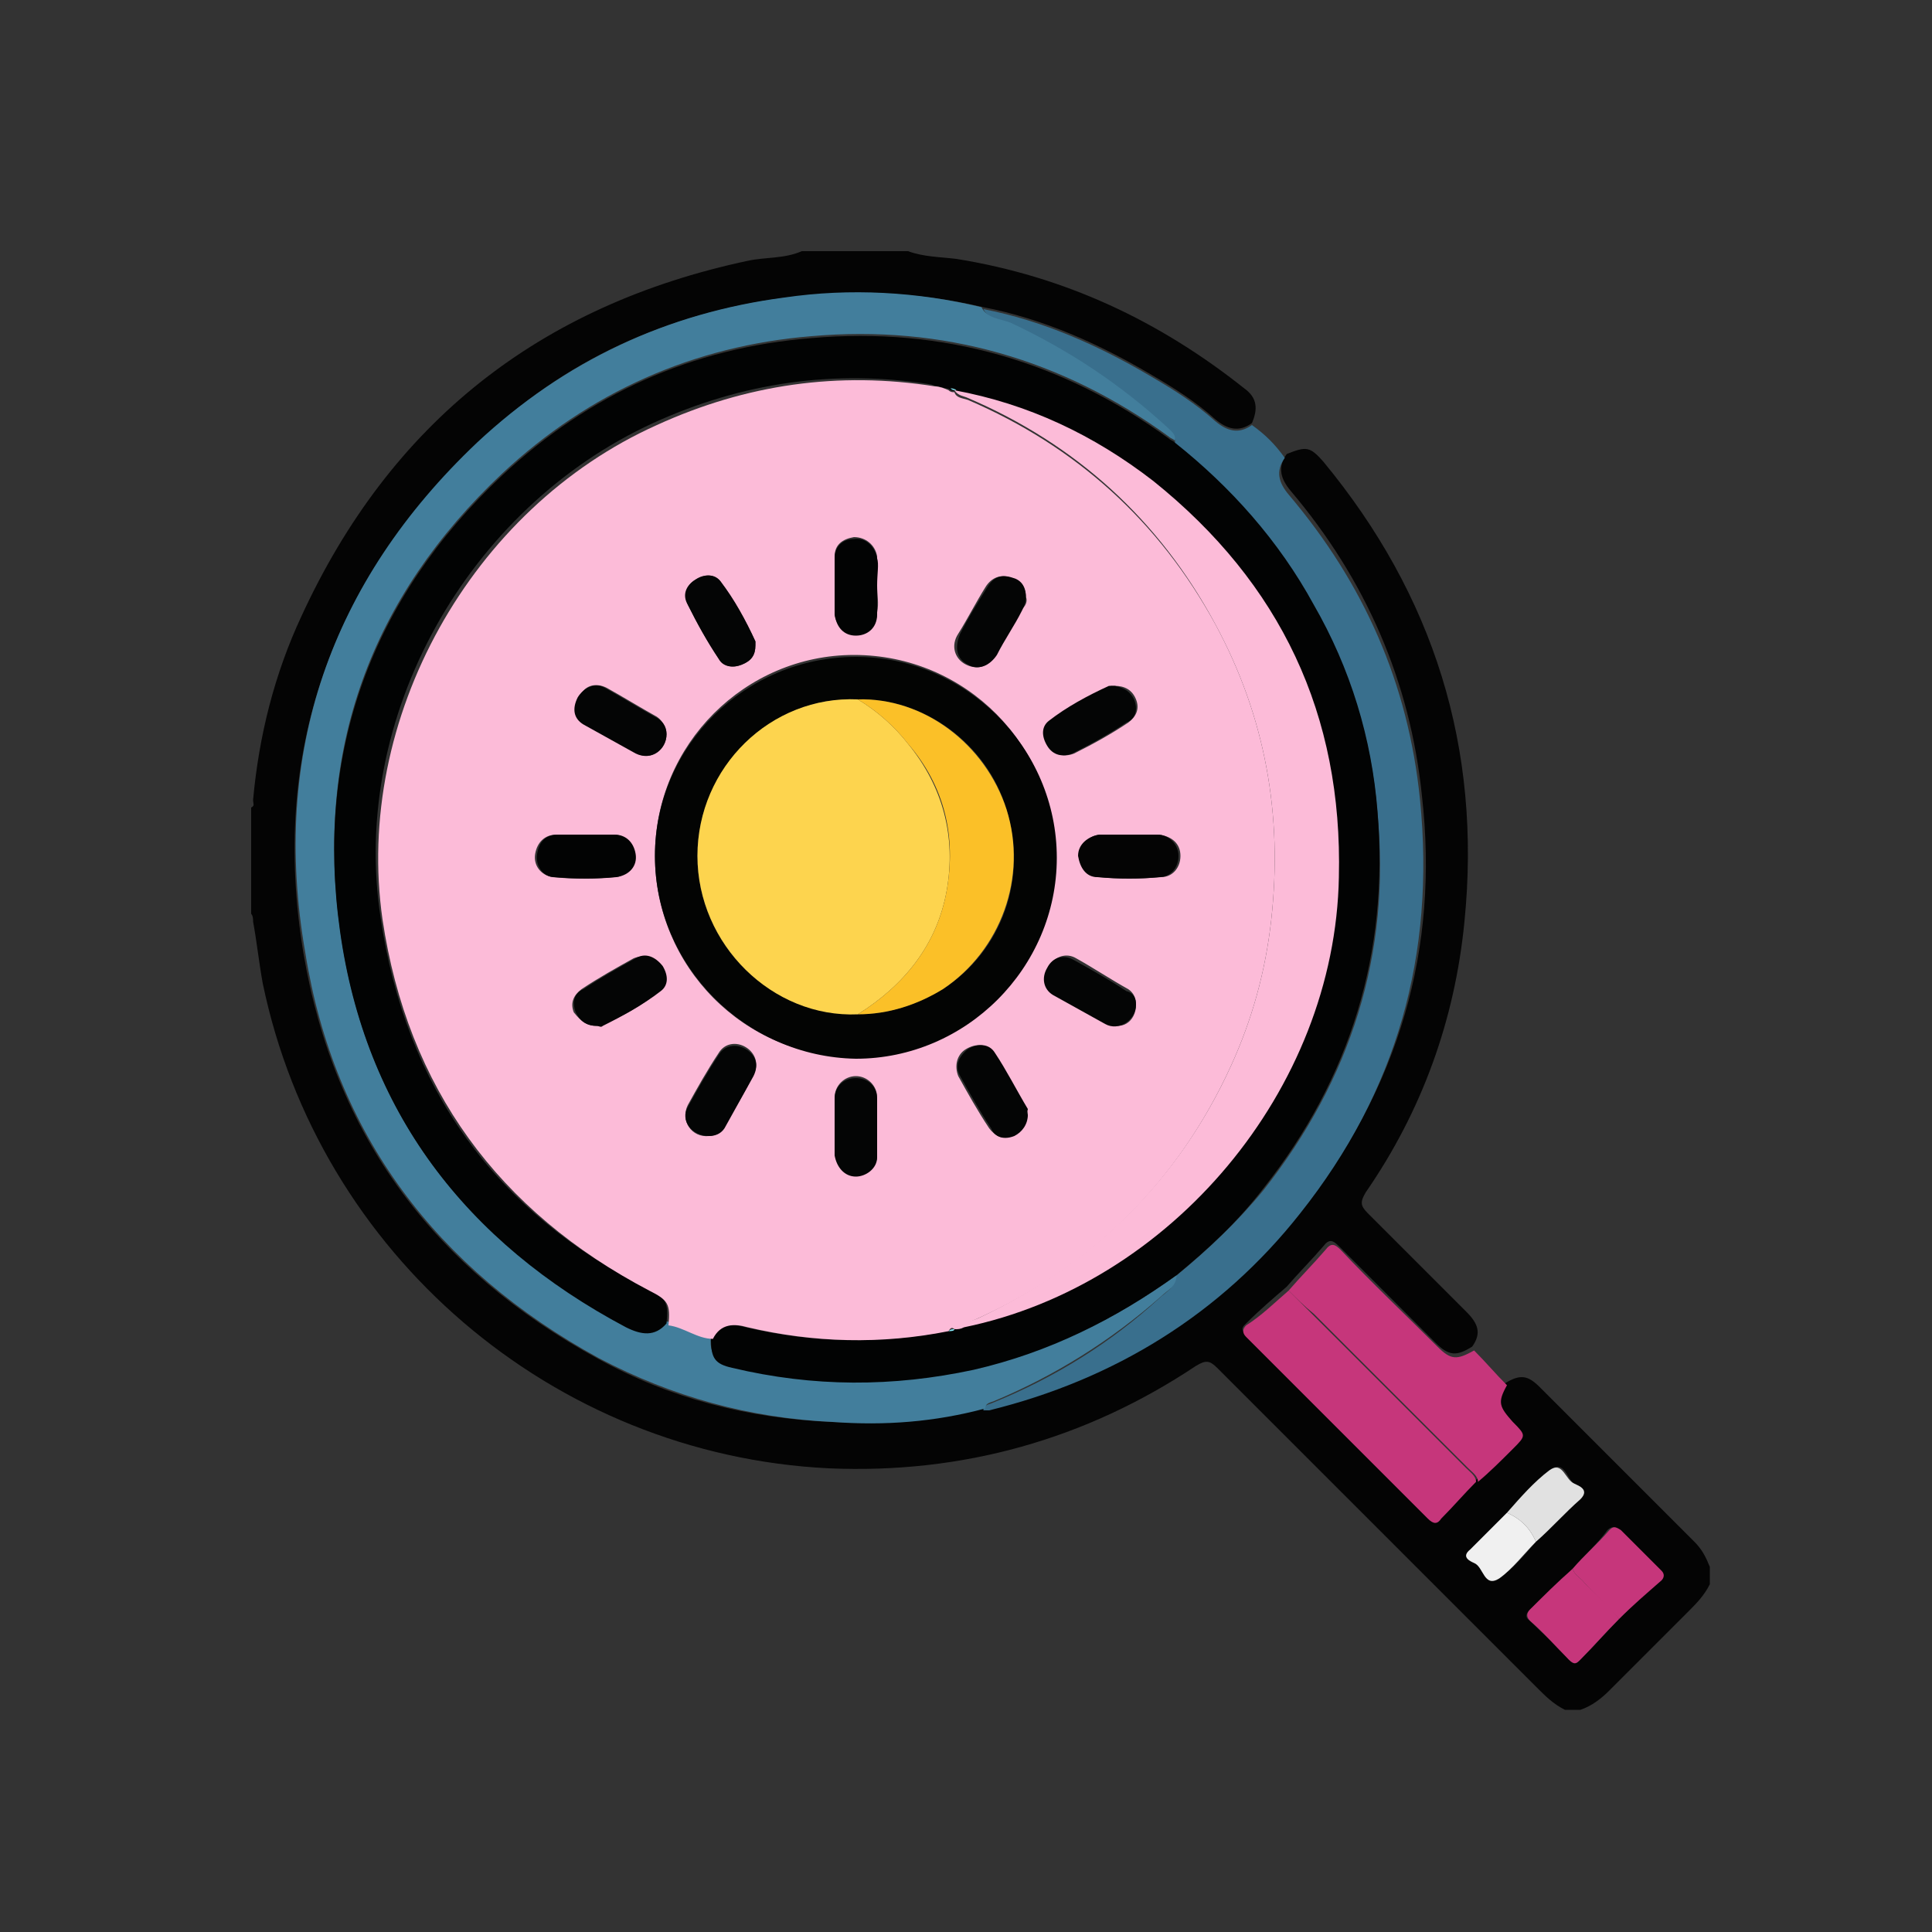 <?xml version="1.0" encoding="utf-8"?>
<!-- Generator: Adobe Illustrator 21.0.0, SVG Export Plug-In . SVG Version: 6.00 Build 0)  -->
<svg version="1.1" id="Layer_1" xmlns="http://www.w3.org/2000/svg" xmlns:xlink="http://www.w3.org/1999/xlink" x="0px" y="0px"
	 viewBox="0 0 100 100" style="enable-background:new 0 0 100 100;" xml:space="preserve">
<rect x="0" y="0" width="100" height="100" fill="#333333" stroke="none"/>
<style type="text/css">
	.st0{fill:#040404;}
	.st1{fill:#396F8D;}
	.st2{fill:#C6367B;}
	.st3{fill:#427E9C;}
	.st4{fill:#E1E1E1;}
	.st5{fill:#F0F0F0;}
	.st6{fill:#020303;}
	.st7{fill:#FCBBD8;}
	.st8{fill:#8AEDFC;}
	.st9{fill:#030403;}
	.st10{fill:#040505;}
	.st11{fill:#FDD44E;}
	.st12{fill:#FBC028;}
</style>
<g>
	<path class="st0" d="M81,88.5c-0.6-0.3-1-0.7-1.5-1.2c-5.5-5.5-11-11-16.5-16.5c-0.4-0.4-0.6-0.4-1.1-0.1c-5.7,3.8-12.1,5.6-19,5.3
		c-14.3-0.7-26.4-11.1-29.3-25.1c-0.2-1.1-0.3-2.1-0.5-3.2c0-0.1,0-0.3-0.1-0.4c0-1.8,0-3.6,0-5.5c0.2-0.1,0.1-0.2,0.1-0.4
		c0.3-3.3,1.1-6.5,2.5-9.5c4.6-10,12.3-16.1,23.1-18.4c0.9-0.2,1.9-0.1,2.8-0.5c1.8,0,3.6,0,5.5,0c0.8,0.3,1.7,0.3,2.5,0.4
		c5.6,0.9,10.5,3.2,14.9,6.7c0.7,0.5,0.7,1.1,0.4,1.8c-0.7,0.5-1.3,0.3-1.9-0.2c-1-0.9-2.1-1.6-3.3-2.3c-2.7-1.6-5.6-2.9-8.7-3.5
		c-3.4-0.8-6.8-0.9-10.2-0.5c-6.1,0.8-11.5,3.2-15.9,7.5C17.1,30.1,14,39,15.7,49.3c1.6,9.5,6.8,16.4,15.2,21
		c3.8,2.1,7.8,3.1,12.1,3.3c2.7,0.1,5.3-0.1,7.9-0.7c0.1,0,0.2,0,0.3,0c6.5-1.6,12-5,16.2-10.3c5-6.3,7.1-13.5,6.2-21.4
		c-0.6-5.9-2.9-11.2-6.8-15.8c-0.5-0.6-0.7-1.2-0.2-1.9c1-0.4,1.2-0.4,1.9,0.4c5.7,6.9,8.2,14.8,7.3,23.8c-0.5,5.1-2.2,9.8-5.1,14
		c-0.3,0.5-0.3,0.7,0.1,1.1c1.7,1.7,3.4,3.4,5.1,5.1c0.6,0.6,0.8,1.1,0.3,1.8c-0.8,0.5-1.2,0.5-1.9-0.2c-1.7-1.7-3.3-3.3-5-5
		c-0.3-0.3-0.5-0.4-0.8,0c-0.6,0.7-1.3,1.4-1.9,2.1c-0.7,0.6-1.4,1.2-2.1,1.9c-0.2,0.2-0.3,0.3,0,0.6c3.1,3.1,6.2,6.2,9.4,9.4
		c0.2,0.2,0.4,0.2,0.7,0c0.6-0.6,1.2-1.3,1.8-1.9c0.6-0.6,1.2-1.2,1.8-1.7c0.7-0.7,0.7-0.7,0-1.4c-0.7-0.7-0.8-1-0.3-1.9
		c0.8-0.5,1.2-0.4,1.8,0.2c2.7,2.7,5.3,5.3,8,8c0.4,0.4,0.6,0.8,0.8,1.3c0,0.3,0,0.6,0,0.9c-0.3,0.6-0.7,1-1.2,1.5
		c-1.3,1.3-2.7,2.7-4,4c-0.4,0.4-0.9,0.8-1.5,1C81.6,88.5,81.3,88.5,81,88.5z M79.5,79.8c0.8-0.7,1.5-1.5,2.3-2.2
		c0.5-0.5-0.1-0.7-0.3-0.8c-0.4-0.2-0.5-1.3-1.3-0.7c-0.8,0.6-1.5,1.5-2.2,2.2c-0.6,0.6-1.3,1.3-1.9,1.9c-0.5,0.4,0.1,0.7,0.2,0.7
		c0.5,0.2,0.5,1.3,1.3,0.8C78.3,81.2,78.9,80.5,79.5,79.8z M81.4,81.2c-0.7,0.7-1.4,1.4-2.2,2.1c-0.2,0.2-0.3,0.4,0,0.6
		c0.7,0.7,1.4,1.3,2,2c0.3,0.3,0.4,0.2,0.6,0c0.7-0.7,1.3-1.4,2-2.1c0.7-0.7,1.4-1.4,2.1-2c0.2-0.2,0.3-0.3,0-0.5
		c-0.7-0.7-1.4-1.4-2.1-2.1c-0.2-0.2-0.4-0.2-0.6,0C82.7,79.9,82,80.5,81.4,81.2z"/>
	<path class="st1" d="M50.9,16c3.1,0.6,6,1.9,8.7,3.5c1.2,0.7,2.3,1.4,3.3,2.3c0.6,0.5,1.2,0.7,1.9,0.2c0.7,0.5,1.2,1,1.7,1.7
		c-0.5,0.7-0.3,1.3,0.2,1.9c3.9,4.6,6.2,9.8,6.8,15.8c0.8,8-1.2,15.1-6.2,21.4C63.2,68,57.7,71.4,51.2,73c-0.1,0-0.2,0-0.3,0
		c0-0.3,0.3-0.3,0.5-0.4c3.2-1.3,6.1-3.1,8.6-5.4c0.3-0.3,0.8-0.5,0.8-1.1c1.7-1.4,3.2-2.8,4.6-4.5c4.5-5.7,6.6-12.2,5.9-19.5
		c-0.3-3.8-1.4-7.4-3.3-10.7c-1.8-3.3-4.3-6-7.2-8.4c0.1-0.4-0.2-0.5-0.4-0.7c-2.4-2.2-5.1-4-8.1-5.4C51.9,16.6,51.2,16.6,50.9,16z"
		/>
	<path class="st2" d="M66.7,66.8c0.6-0.7,1.3-1.4,1.9-2.1c0.3-0.4,0.5-0.3,0.8,0c1.6,1.7,3.3,3.3,5,5c0.7,0.7,1,0.7,1.9,0.2
		c0.6,0.6,1.1,1.2,1.7,1.8c-0.5,0.9-0.4,1.1,0.3,1.9c0.7,0.7,0.7,0.7,0,1.4c-0.6,0.6-1.2,1.2-1.8,1.7c0-0.3-0.3-0.5-0.5-0.7
		c-2.7-2.7-5.3-5.3-8-8C67.5,67.6,67.1,67.2,66.7,66.8z"/>
	<path class="st3" d="M60.9,66c0,0.6-0.5,0.8-0.8,1.1c-2.6,2.3-5.5,4.1-8.6,5.4c-0.2,0.1-0.5,0.1-0.5,0.4c-2.6,0.7-5.2,0.9-7.9,0.7
		c-4.3-0.2-8.3-1.3-12.1-3.3c-8.4-4.6-13.7-11.6-15.2-21C14,39,17.1,30.1,24.7,22.9c4.5-4.2,9.8-6.7,15.9-7.5
		c3.4-0.5,6.9-0.3,10.2,0.5c0.3,0.6,1,0.6,1.5,0.8c3,1.4,5.7,3.2,8.1,5.4c0.2,0.2,0.5,0.4,0.4,0.7c-0.1-0.1-0.2-0.1-0.3-0.2
		c-5.5-4-11.7-5.8-18.5-5.2c-6.1,0.5-11.5,2.9-16,7.1c-6.8,6.4-9.7,14.3-8.4,23.6c1.3,9.4,6.4,16.1,14.8,20.5
		c0.8,0.4,1.4,0.5,2.1-0.2c0.8,0.1,1.5,0.6,2.3,0.7c-0.1,1,0.2,1.3,1.1,1.5c4.1,1,8.3,1.1,12.5,0.1C54.3,70,57.7,68.3,60.9,66z"/>
	<path class="st2" d="M66.7,66.8c0.4,0.4,0.8,0.8,1.2,1.2c2.7,2.7,5.3,5.3,8,8c0.2,0.2,0.5,0.4,0.5,0.7c-0.6,0.6-1.2,1.3-1.8,1.9
		c-0.2,0.3-0.4,0.3-0.7,0c-3.1-3.1-6.2-6.2-9.4-9.4c-0.2-0.2-0.2-0.4,0-0.6C65.3,68.1,66,67.4,66.7,66.8z"/>
	<path class="st2" d="M83.8,83.8c-0.7,0.7-1.3,1.4-2,2.1c-0.2,0.2-0.3,0.3-0.6,0c-0.7-0.7-1.3-1.4-2-2c-0.2-0.2-0.2-0.4,0-0.6
		c0.7-0.7,1.4-1.4,2.2-2.1c0.1,0.3,0.3,0.4,0.5,0.6C82.5,82.5,83.3,83.1,83.8,83.8z"/>
	<path class="st2" d="M83.8,83.8c-0.6-0.7-1.3-1.3-1.9-2c-0.2-0.2-0.4-0.3-0.5-0.6c0.6-0.7,1.3-1.3,1.9-2c0.2-0.2,0.3-0.2,0.6,0
		c0.7,0.7,1.4,1.4,2.1,2.1c0.2,0.2,0.1,0.4,0,0.5C85.2,82.5,84.5,83.1,83.8,83.8z"/>
	<path class="st4" d="M78,78.3c0.7-0.8,1.4-1.6,2.2-2.2c0.7-0.5,0.8,0.5,1.3,0.7c0.2,0.1,0.8,0.3,0.3,0.8c-0.8,0.7-1.5,1.5-2.3,2.2
		C79.2,79.1,78.7,78.6,78,78.3z"/>
	<path class="st5" d="M78,78.3c0.7,0.3,1.2,0.8,1.5,1.5c-0.6,0.6-1.2,1.4-1.9,1.9c-0.8,0.5-0.8-0.6-1.3-0.8
		c-0.2-0.1-0.7-0.3-0.2-0.7C76.7,79.6,77.4,78.9,78,78.3z"/>
	<path class="st6" d="M60.9,66c-3.2,2.3-6.6,4-10.5,4.9c-4.2,0.9-8.3,0.9-12.5-0.1c-0.9-0.2-1.1-0.5-1.1-1.5
		c0.4-0.8,1.1-0.8,1.8-0.6c3.4,0.8,6.9,0.9,10.4,0.2c0.1,0,0.2,0,0.3-0.1l0,0c0.1,0,0.3,0,0.4-0.1c10.7-2.2,19.2-12.3,19.4-23.3
		c0.2-8.4-3.1-15.3-9.6-20.5c-3-2.4-6.4-4-10.3-4.7l0,0c-0.1-0.1-0.2-0.1-0.3-0.1c-0.2-0.1-0.5-0.1-0.7-0.2c-5-0.8-9.8-0.1-14.4,2
		c-9.6,4.4-15.7,15.2-14.1,25.6c1.3,8.8,5.9,15.2,13.8,19.2c1,0.5,1.1,0.7,1,1.8c-0.6,0.7-1.3,0.6-2.1,0.2
		c-8.3-4.4-13.5-11.2-14.8-20.5c-1.3-9.2,1.6-17.2,8.4-23.6c4.5-4.2,9.8-6.6,16-7.1c6.8-0.6,13,1.2,18.5,5.2
		c0.1,0.1,0.2,0.1,0.3,0.2c2.9,2.3,5.4,5.1,7.2,8.4c1.9,3.3,3,6.9,3.3,10.7c0.6,7.3-1.4,13.8-5.9,19.5C64.1,63.2,62.6,64.6,60.9,66z
		"/>
	<path class="st7" d="M49.1,68.9c-3.5,0.7-7,0.6-10.4-0.2c-0.7-0.2-1.4-0.2-1.8,0.6c-0.8,0-1.5-0.6-2.3-0.7c0.1-1.1,0-1.3-1-1.8
		c-7.8-4.1-12.5-10.5-13.8-19.2C18.3,37.2,24.4,26.3,34,22c4.6-2.1,9.4-2.8,14.4-2c0.2,0,0.5,0.1,0.7,0.2c0.1,0.1,0.2,0.1,0.3,0.1
		c0,0,0,0,0,0c0.1,0.3,0.4,0.3,0.7,0.4c5.6,2.4,9.9,6.3,12.8,11.6c2.6,4.8,3.5,9.9,2.9,15.3c-0.3,2.7-1,5.2-2.1,7.6
		c-2.7,5.9-7.1,10.3-13,13c-0.4,0.2-0.9,0.3-1.3,0.6c0,0,0,0,0,0C49.3,68.7,49.2,68.7,49.1,68.9z M33.9,44.3
		c0,5.7,4.6,10.4,10.3,10.4c5.7,0,10.4-4.6,10.4-10.4c0-5.7-4.6-10.4-10.4-10.4C38.6,33.9,33.9,38.5,33.9,44.3z M39.1,33.4
		c0-0.1,0-0.2,0-0.2c-0.5-1.1-1.1-2.1-1.8-3.1c-0.3-0.4-0.9-0.4-1.3-0.1c-0.5,0.3-0.6,0.8-0.4,1.3c0.5,1,1,1.9,1.6,2.8
		c0.3,0.4,0.7,0.5,1.2,0.3C38.9,34.2,39.1,33.9,39.1,33.4z M34.5,38c0-0.3-0.2-0.7-0.5-0.9c-0.9-0.5-1.7-1-2.6-1.5
		c-0.6-0.3-1.2-0.1-1.4,0.5c-0.3,0.6-0.2,1.1,0.3,1.4C31.2,38,32,38.5,33,39C33.7,39.4,34.5,38.8,34.5,38z M36.7,58.8
		c0.3,0,0.6-0.2,0.8-0.5c0.5-0.9,1.1-1.8,1.5-2.7c0.3-0.5,0.1-1.1-0.4-1.4c-0.5-0.3-1.1-0.2-1.4,0.3c-0.6,0.9-1.1,1.8-1.6,2.7
		C35.2,58,35.8,58.9,36.7,58.8z M43.2,58.3c0,0.4,0,0.9,0,1.3c0,0,0,0.1,0,0.1c0.1,0.6,0.5,1.1,1.1,1.1c0.6,0,1.1-0.4,1.1-1
		c0-1,0-2,0-3c0-0.6-0.5-1.1-1.1-1.1c-0.6,0-1.1,0.5-1.1,1.1C43.2,57.4,43.2,57.9,43.2,58.3z M57.7,35.5c-0.1,0-0.1,0-0.2,0
		c-1.1,0.5-2.1,1.1-3.1,1.8c-0.4,0.3-0.4,0.9-0.1,1.3c0.3,0.5,0.8,0.6,1.3,0.4c1-0.5,1.9-1,2.8-1.6c0.4-0.3,0.6-0.7,0.4-1.2
		C58.6,35.7,58.2,35.5,57.7,35.5z M53.1,30.9c0-0.5-0.3-0.9-0.8-1c-0.5-0.2-1,0-1.3,0.5c-0.5,0.8-0.9,1.6-1.4,2.4
		c-0.4,0.6-0.2,1.3,0.4,1.6c0.6,0.3,1.2,0.1,1.5-0.5c0.5-0.8,0.9-1.5,1.3-2.3C53.1,31.4,53.2,31.1,53.1,30.9z M30.9,53.1
		c0,0,0.2,0,0.2,0c1.1-0.5,2.1-1,3-1.8c0.4-0.3,0.4-0.9,0.1-1.3c-0.3-0.5-0.9-0.6-1.4-0.4c-0.9,0.5-1.8,1-2.7,1.6
		c-0.4,0.3-0.6,0.7-0.4,1.2C30.1,52.9,30.4,53.1,30.9,53.1z M58.4,43.2c-0.4,0-0.9,0-1.3,0c0,0-0.1,0-0.1,0c-0.6,0-1.1,0.5-1.1,1.1
		c0,0.6,0.4,1.1,1,1.1c1,0.1,2.1,0.1,3.2,0c0.6,0,1-0.5,1-1.1c0-0.6-0.4-1-1.1-1.1C59.3,43.2,58.9,43.2,58.4,43.2z M53.2,57.7
		c0-0.1,0-0.2-0.1-0.3c-0.6-1-1.1-2-1.7-2.9C51.1,54,50.5,54,50,54.3c-0.5,0.3-0.6,0.9-0.4,1.4c0.5,0.9,1,1.8,1.6,2.7
		c0.3,0.4,0.7,0.6,1.2,0.4C52.9,58.6,53.1,58.2,53.2,57.7z M58.8,52c0-0.3-0.1-0.6-0.4-0.8c-0.9-0.5-1.8-1.1-2.7-1.6
		c-0.5-0.3-1.1-0.1-1.4,0.4c-0.3,0.5-0.2,1.1,0.3,1.4c0.9,0.6,1.7,1.1,2.7,1.5C58,53.4,58.8,52.9,58.8,52z M45.4,30.3
		C45.4,30.3,45.4,30.3,45.4,30.3c0-0.5,0-1,0-1.5c-0.1-0.6-0.6-1-1.2-1c-0.6,0.1-1,0.4-1,1c0,1,0,2,0,2.9c0,0.6,0.5,1.1,1.1,1.1
		c0.6,0,1.1-0.4,1.1-1.1C45.5,31.2,45.4,30.8,45.4,30.3z M30.3,43.2c-0.5,0-1,0-1.5,0c-0.6,0-1,0.4-1.1,1c-0.1,0.6,0.3,1.1,0.9,1.2
		c1,0.1,2.1,0.1,3.2,0c0.6,0,1-0.6,1-1.2c-0.1-0.6-0.4-1-1.1-1C31.3,43.2,30.8,43.2,30.3,43.2z"/>
	<path class="st7" d="M49.4,68.8c0.4-0.4,0.9-0.4,1.3-0.6c5.9-2.8,10.3-7.1,13-13c1.1-2.4,1.8-4.9,2.1-7.6
		c0.6-5.4-0.3-10.5-2.9-15.3C60,26.9,55.7,23,50.1,20.6c-0.2-0.1-0.5-0.1-0.7-0.4c3.8,0.7,7.2,2.3,10.3,4.7
		c6.6,5.3,9.8,12.1,9.6,20.5c-0.2,11-8.7,21.1-19.4,23.3C49.7,68.8,49.6,68.8,49.4,68.8z"/>
	<path class="st8" d="M49.5,20.2c-0.1,0-0.2,0-0.3-0.1C49.2,20.1,49.4,20.1,49.5,20.2z"/>
	<path class="st8" d="M49.1,68.9c0.1-0.1,0.2-0.1,0.3-0.1C49.4,68.9,49.2,68.9,49.1,68.9z"/>
	<path class="st9" d="M33.9,44.3c0-5.7,4.7-10.3,10.4-10.3c5.7,0,10.4,4.7,10.4,10.4c0,5.7-4.7,10.4-10.4,10.4
		C38.6,54.7,33.9,50,33.9,44.3z M44.4,36.2c-4.5-0.2-8.3,3.6-8.3,8.1c0,4.6,3.8,8.3,8.3,8.2c1.6,0,3-0.5,4.4-1.3
		c3.1-2,4.4-5.8,3.3-9.3C51.1,38.5,47.8,36.1,44.4,36.2z"/>
	<path class="st10" d="M39.1,33.4c0,0.5-0.2,0.8-0.7,1c-0.5,0.2-1,0.1-1.2-0.3c-0.6-0.9-1.1-1.8-1.6-2.8c-0.3-0.5-0.1-1,0.4-1.3
		c0.5-0.3,1-0.3,1.3,0.1c0.7,0.9,1.3,2,1.8,3.1C39.1,33.2,39.1,33.3,39.1,33.4z"/>
	<path class="st10" d="M34.5,38c0,0.8-0.8,1.4-1.6,1c-0.9-0.5-1.8-1-2.7-1.5c-0.5-0.3-0.6-0.8-0.3-1.4c0.3-0.5,0.9-0.8,1.4-0.5
		c0.9,0.5,1.7,1,2.6,1.5C34.3,37.3,34.5,37.6,34.5,38z"/>
	<path class="st10" d="M36.7,58.8c-0.9,0-1.5-0.8-1.1-1.5c0.5-0.9,1-1.8,1.6-2.7c0.3-0.5,0.9-0.6,1.4-0.3c0.5,0.3,0.7,0.8,0.4,1.4
		c-0.5,0.9-1,1.8-1.5,2.7C37.3,58.7,37,58.8,36.7,58.8z"/>
	<path class="st10" d="M43.2,58.3c0-0.5,0-0.9,0-1.4c0-0.7,0.5-1.1,1.1-1.1c0.6,0,1.1,0.4,1.1,1.1c0,1,0,2,0,3c0,0.6-0.6,1-1.1,1
		c-0.6,0-1-0.5-1.1-1.1c0,0,0-0.1,0-0.1C43.2,59.2,43.2,58.8,43.2,58.3z"/>
	<path class="st10" d="M57.7,35.5c0.5,0.1,0.8,0.3,1,0.7c0.2,0.5,0.1,1-0.4,1.2c-0.9,0.6-1.8,1.1-2.8,1.6c-0.5,0.2-1,0.1-1.3-0.4
		c-0.3-0.5-0.3-1,0.1-1.3c0.9-0.7,2-1.3,3.1-1.8C57.6,35.5,57.7,35.5,57.7,35.5z"/>
	<path class="st10" d="M53.1,30.9c0,0.3-0.1,0.5-0.2,0.7c-0.4,0.8-0.9,1.5-1.3,2.3c-0.4,0.6-1,0.8-1.5,0.5c-0.6-0.3-0.7-0.9-0.4-1.6
		c0.4-0.8,0.9-1.6,1.4-2.4c0.3-0.5,0.7-0.7,1.3-0.5C52.8,30,53.1,30.3,53.1,30.9z"/>
	<path class="st10" d="M30.9,53.1c-0.6,0-0.9-0.3-1.1-0.7c-0.2-0.5-0.1-1,0.4-1.2c0.9-0.6,1.8-1.1,2.7-1.6c0.5-0.3,1-0.1,1.4,0.4
		c0.3,0.5,0.3,1-0.1,1.3c-0.9,0.7-2,1.3-3,1.8C31.1,53.2,31,53.1,30.9,53.1z"/>
	<path class="st0" d="M58.4,43.2c0.5,0,1,0,1.5,0c0.6,0,1.1,0.5,1.1,1.1c0,0.6-0.4,1.1-1,1.1c-1,0.1-2.1,0.1-3.2,0
		c-0.6,0-0.9-0.5-1-1.1c0-0.6,0.5-1,1.1-1.1c0,0,0.1,0,0.1,0C57.5,43.2,57.9,43.2,58.4,43.2z"/>
	<path class="st10" d="M53.2,57.7c0,0.5-0.3,0.9-0.7,1.1c-0.5,0.2-1,0.1-1.2-0.4c-0.6-0.9-1.1-1.8-1.6-2.7c-0.3-0.5-0.1-1,0.4-1.4
		c0.5-0.3,1.1-0.3,1.4,0.2c0.6,0.9,1.1,1.9,1.7,2.9C53.2,57.5,53.1,57.6,53.2,57.7z"/>
	<path class="st10" d="M58.8,52c0,0.8-0.9,1.4-1.6,1c-0.9-0.5-1.8-1-2.7-1.5c-0.5-0.3-0.6-0.9-0.3-1.4c0.3-0.6,0.9-0.7,1.4-0.4
		c0.9,0.5,1.8,1,2.7,1.6C58.7,51.4,58.8,51.7,58.8,52z"/>
	<path class="st6" d="M45.4,30.3c0,0.5,0,1,0,1.5c0,0.7-0.5,1.1-1.1,1.1c-0.6,0-1-0.4-1.1-1.1c0-1,0-2,0-2.9c0-0.6,0.4-1,1-1
		c0.6-0.1,1.1,0.4,1.2,1C45.5,29.2,45.4,29.7,45.4,30.3C45.4,30.3,45.4,30.3,45.4,30.3z"/>
	<path class="st6" d="M30.3,43.2c0.5,0,1,0,1.5,0c0.6,0,1,0.4,1.1,1c0.1,0.6-0.3,1.1-1,1.2c-1,0.1-2.1,0.1-3.2,0
		c-0.6,0-1-0.6-0.9-1.2c0.1-0.6,0.4-1,1.1-1C29.3,43.2,29.8,43.2,30.3,43.2z"/>
	<path class="st11" d="M44.4,52.5c-4.4,0.2-8.3-3.6-8.3-8.2c0-4.6,3.8-8.3,8.3-8.1c1,0.6,1.9,1.4,2.6,2.3c1.8,2.2,2.5,4.8,2,7.6
		C48.5,48.9,46.8,51,44.4,52.5z"/>
	<path class="st12" d="M44.4,52.5c2.4-1.5,4.1-3.6,4.6-6.4c0.5-2.8-0.1-5.4-2-7.6c-0.7-0.9-1.6-1.7-2.6-2.3c3.4-0.1,6.6,2.3,7.7,5.7
		c1.1,3.5-0.3,7.3-3.3,9.3C47.5,52,46,52.5,44.4,52.5z"/>
</g>
</svg>

